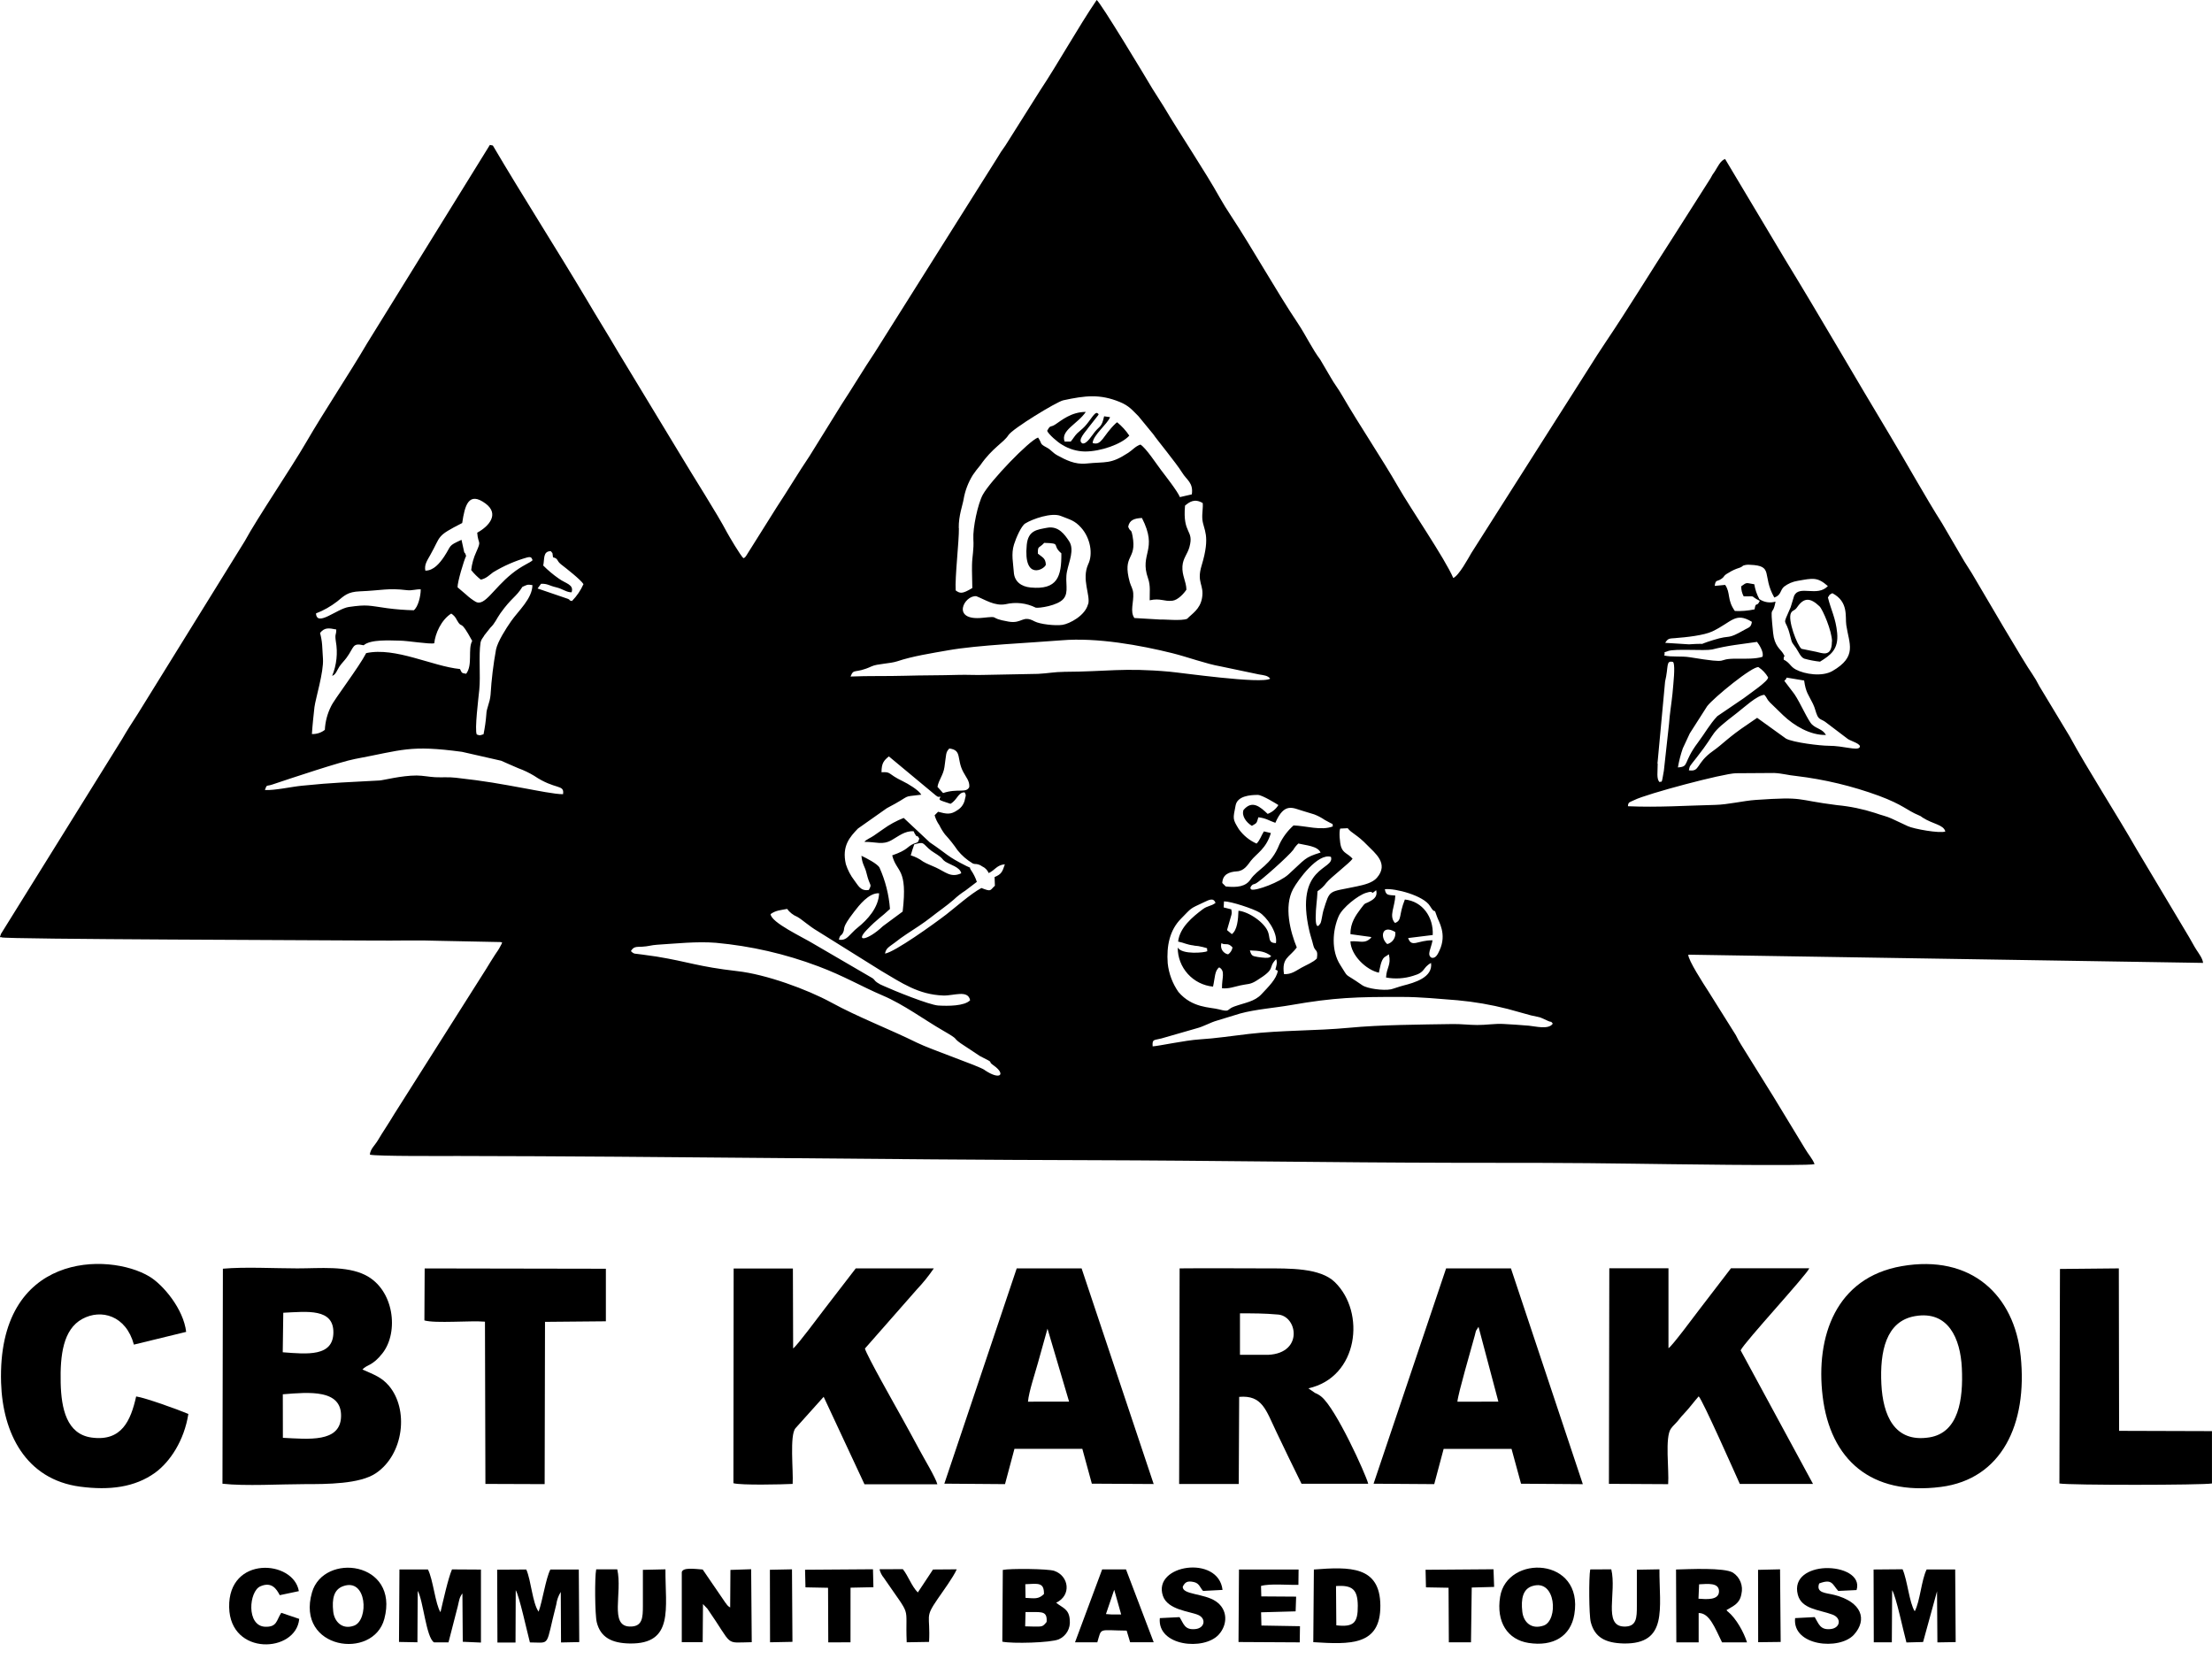 <svg width="124" height="93" viewBox="0 0 124 93" fill="none" xmlns="http://www.w3.org/2000/svg">
<path fill-rule="evenodd" clip-rule="evenodd" d="M12.471 83.174C13.729 83.318 15.757 83.197 17.081 83.197C18.31 83.197 20.175 83.197 21.076 82.582C22.639 81.525 22.933 79.001 21.789 77.669C21.398 77.218 21.007 77.073 20.318 76.772C20.562 76.487 20.867 76.594 21.443 75.858C22.371 74.674 22.097 72.289 20.48 71.478C19.415 70.945 17.941 71.103 16.669 71.103C15.397 71.103 13.719 71.01 12.495 71.121L12.471 83.174ZM15.88 73.59C17.228 73.524 18.71 73.332 18.689 74.711C18.667 76.051 17.243 75.915 15.85 75.805L15.88 73.59ZM15.854 78.161C17.347 78.038 19.161 77.876 19.119 79.407C19.079 80.886 17.278 80.669 15.858 80.601L15.854 78.161Z" fill="black"/>
<path fill-rule="evenodd" clip-rule="evenodd" d="M41.114 83.146C41.547 83.267 43.864 83.215 44.434 83.185C44.481 82.46 44.253 80.45 44.596 80.06L46.173 78.302L48.462 83.207H52.547C52.453 82.839 51.766 81.701 51.556 81.302C51.217 80.667 50.883 80.064 50.537 79.437C50.191 78.81 48.587 75.987 48.486 75.596L51.404 72.275C51.749 71.91 52.065 71.519 52.348 71.103H47.972L46.231 73.364C45.927 73.754 44.716 75.397 44.462 75.592L44.448 71.111H41.127L41.114 83.146Z" fill="black"/>
<path fill-rule="evenodd" clip-rule="evenodd" d="M90.193 83.181L93.513 83.199C93.574 82.418 93.318 80.556 93.672 80.083C93.793 79.915 93.92 79.816 94.062 79.646C94.18 79.49 94.307 79.342 94.443 79.202C94.689 78.946 94.982 78.548 95.225 78.276C95.439 78.472 97.254 82.574 97.531 83.187H101.634L97.576 75.696C97.803 75.221 101.268 71.481 101.425 71.096H97.035L95.289 73.373C95.037 73.698 93.703 75.506 93.531 75.575V71.096H90.214L90.193 83.181Z" fill="black"/>
<path fill-rule="evenodd" clip-rule="evenodd" d="M106.605 70.978C102.921 71.619 101.767 74.911 102.175 78.284C102.603 81.812 104.874 83.859 108.805 83.353C112.207 82.916 113.669 79.837 113.276 76.026C112.924 72.596 110.498 70.301 106.605 70.978ZM107.347 73.78C109.211 73.453 109.897 75.026 109.977 76.688C110.061 78.446 109.801 80.312 108.16 80.576C106.181 80.894 105.554 79.314 105.466 77.597C105.374 75.772 105.718 74.063 107.347 73.78Z" fill="black"/>
<path fill-rule="evenodd" clip-rule="evenodd" d="M52.938 83.171L56.339 83.197L56.868 81.218H60.673L61.206 83.171L64.672 83.191L60.632 71.103H56.995L52.938 83.171ZM57.626 78.575C57.678 78.005 58.016 77.013 58.181 76.413L58.72 74.483L59.931 78.573L57.626 78.575Z" fill="black"/>
<path fill-rule="evenodd" clip-rule="evenodd" d="M76.999 83.174L80.4 83.197L80.928 81.22H84.733L85.266 83.174L88.73 83.199L84.7 71.103H81.066L76.999 83.174ZM81.699 78.577C81.733 78.13 82.457 75.667 82.676 74.856C82.699 74.77 82.715 74.682 82.742 74.6L82.883 74.379L83.996 78.573L81.699 78.577Z" fill="black"/>
<path fill-rule="evenodd" clip-rule="evenodd" d="M10.549 79.259C10.029 79.036 8.148 78.354 7.633 78.282C7.328 79.636 6.82 80.822 5.128 80.585C3.741 80.39 3.435 78.972 3.401 77.516C3.366 75.954 3.544 74.524 4.607 73.94C5.669 73.356 7.068 73.744 7.506 75.376L10.436 74.662C10.287 73.381 9.148 72.023 8.375 71.559C6.103 70.191 -0.165 70.168 0.061 77.516C0.149 80.323 1.429 82.937 4.499 83.34C6.136 83.554 7.554 83.38 8.695 82.558C9.537 81.943 10.324 80.753 10.559 79.265" fill="black"/>
<path fill-rule="evenodd" clip-rule="evenodd" d="M23.791 74.02C24.416 74.198 26.363 74.02 27.186 74.09L27.211 83.185L30.532 83.197L30.552 74.1L33.964 74.069V71.123L23.806 71.105L23.791 74.02Z" fill="black"/>
<path fill-rule="evenodd" clip-rule="evenodd" d="M123.998 83.156V80.226L118.792 80.21L118.777 71.103L115.477 71.135L115.446 83.16C115.966 83.263 123.455 83.257 124 83.16" fill="black"/>
<path fill-rule="evenodd" clip-rule="evenodd" d="M22.367 92.044L23.4 92.063L23.416 89.182C23.727 89.702 23.887 91.808 24.334 92.069H25.141L25.666 90.03C25.742 89.723 25.742 89.559 25.922 89.323L25.942 92.034L26.961 92.079V87.987L25.338 87.977C25.127 88.454 24.832 89.782 24.693 90.376C24.408 89.954 24.273 88.508 23.988 87.981H22.392L22.367 92.044Z" fill="black"/>
<path fill-rule="evenodd" clip-rule="evenodd" d="M106.07 89.143C106.289 89.485 106.701 91.454 106.871 92.073L107.804 92.048L108.586 89.204L108.607 92.069L109.631 92.052L109.604 87.981H108.004C107.709 88.567 107.636 89.77 107.336 90.325C107.031 89.854 106.925 88.577 106.654 87.969L105.029 87.983L105.04 92.063H106.052L106.07 89.143Z" fill="black"/>
<path fill-rule="evenodd" clip-rule="evenodd" d="M28.911 89.141C29.116 89.481 29.549 91.485 29.706 92.071C30.905 92.071 30.555 92.374 31.184 89.942C31.217 89.693 31.303 89.454 31.436 89.241L31.45 92.073L32.472 92.052L32.446 87.985H30.852C30.593 88.491 30.417 89.729 30.194 90.348C29.843 89.856 29.778 88.608 29.503 87.983L27.87 87.993L27.885 92.079H28.899L28.911 89.141Z" fill="black"/>
<path fill-rule="evenodd" clip-rule="evenodd" d="M56.188 92.028C56.737 92.147 58.907 92.093 59.358 91.895C59.559 91.805 59.726 91.653 59.836 91.463C59.945 91.272 59.992 91.052 59.97 90.833C59.941 90.184 59.554 90.137 59.206 89.844C60.077 89.436 59.927 88.346 59.1 88.059C58.753 87.938 56.62 87.92 56.215 88.006L56.188 92.028ZM57.489 89.573L57.477 88.807C58.19 88.776 58.534 88.686 58.522 89.358C58.212 89.661 58.003 89.6 57.489 89.573ZM57.964 91.182L57.469 91.169L57.489 90.368H57.88C58.431 90.368 58.716 90.344 58.671 90.923C58.446 91.202 58.428 91.182 57.964 91.182Z" fill="black"/>
<path fill-rule="evenodd" clip-rule="evenodd" d="M39.408 89.921L39.656 90.182C41.147 92.331 40.571 92.077 42.141 92.058L42.108 87.967L40.946 88.006L40.932 90.112C40.817 90.028 40.866 90.083 40.768 89.981C40.768 89.971 40.66 89.837 40.658 89.835L39.391 87.983C38.881 87.944 38.289 87.86 38.219 88.129V92.058H39.391L39.408 89.921Z" fill="black"/>
<path fill-rule="evenodd" clip-rule="evenodd" d="M96.787 90.257C97.19 90.012 97.526 89.897 97.621 89.35C97.674 89.127 97.657 88.893 97.572 88.68C97.487 88.467 97.339 88.286 97.147 88.16C96.664 87.862 94.65 87.965 93.955 87.983L93.972 92.067H95.223V90.422C95.824 90.422 96.114 91.204 96.535 92.069H97.934C97.76 91.509 97.33 90.727 96.862 90.342C96.862 90.342 96.826 90.327 96.819 90.303C96.811 90.28 96.791 90.276 96.78 90.262M95.248 88.813C95.731 88.787 96.35 88.711 96.364 89.192C96.375 89.725 95.639 89.649 95.213 89.62L95.248 88.813Z" fill="black"/>
<path fill-rule="evenodd" clip-rule="evenodd" d="M73.62 92.056C75.675 92.184 77.394 92.269 77.38 90.008C77.367 87.778 75.667 87.828 73.653 87.983L73.62 92.056ZM74.911 91.112L74.894 88.911C75.812 88.844 76.105 89.106 76.115 90.008C76.124 90.977 75.884 91.223 74.911 91.112Z" fill="black"/>
<path fill-rule="evenodd" clip-rule="evenodd" d="M21.545 90.751C22.402 87.522 18.14 87.006 17.489 89.27C16.571 92.464 20.923 93.085 21.545 90.751ZM19.234 88.918C20.582 88.432 20.681 90.821 19.851 91.13C19.177 91.38 18.734 90.893 18.679 90.331C18.605 89.629 18.708 89.108 19.234 88.918Z" fill="black"/>
<path fill-rule="evenodd" clip-rule="evenodd" d="M88.253 90.503C88.796 87.272 84.481 87.123 84.094 89.51C83.864 90.928 84.512 91.917 85.686 92.099C87.079 92.317 88.048 91.72 88.253 90.503ZM85.909 88.909C87.239 88.496 87.36 90.841 86.534 91.126C85.837 91.364 85.401 90.93 85.337 90.344C85.256 89.633 85.364 89.075 85.905 88.909H85.909Z" fill="black"/>
<path fill-rule="evenodd" clip-rule="evenodd" d="M89.145 87.979C89.061 88.414 89.073 90.54 89.175 90.932C89.395 91.788 89.995 92.104 91.013 92.13C93.529 92.177 93.013 90.145 93.025 87.973L91.759 87.995C91.759 88.666 91.759 89.338 91.759 90.008C91.759 90.678 91.759 91.216 91.013 91.18C89.87 91.124 90.634 89.274 90.325 87.973L89.145 87.979Z" fill="black"/>
<path fill-rule="evenodd" clip-rule="evenodd" d="M33.421 87.975C33.331 88.426 33.349 90.514 33.453 90.94C33.661 91.79 34.3 92.112 35.294 92.13C37.807 92.175 37.287 90.132 37.304 87.973L36.039 88.002C36.039 88.67 36.039 89.34 36.039 90.008C36.039 90.677 36.025 91.204 35.293 91.18C34.156 91.143 34.902 89.299 34.603 87.973L33.421 87.975Z" fill="black"/>
<path fill-rule="evenodd" clip-rule="evenodd" d="M69.428 92.048L72.86 92.067L72.874 91.161L70.713 91.124L70.694 90.382L72.63 90.329L72.659 89.504L70.706 89.491L70.69 88.905C71.182 88.76 72.221 88.86 72.786 88.844L72.796 87.985H69.455L69.428 92.048Z" fill="black"/>
<path fill-rule="evenodd" clip-rule="evenodd" d="M101.729 90.651L100.63 90.708C100.462 92.27 103.118 92.534 103.931 91.634C104.693 90.788 104.368 89.799 102.825 89.407C102.358 89.288 101.786 89.311 101.978 88.766C102.718 88.485 102.71 88.811 103.048 89.184L104.075 89.135C104.326 88.326 103.31 87.862 102.306 87.906C101.433 87.946 100.522 88.405 100.782 89.397C100.993 90.208 101.968 90.231 102.716 90.507C103.253 90.702 103.167 91.26 102.628 91.321C102.022 91.391 101.952 91.008 101.729 90.651Z" fill="black"/>
<path fill-rule="evenodd" clip-rule="evenodd" d="M66.123 90.653L65.017 90.708C64.865 92.28 67.494 92.548 68.322 91.63C68.826 91.069 68.836 90.235 68.17 89.774C67.504 89.313 66.252 89.403 66.306 88.938C66.426 88.713 66.539 88.594 66.939 88.69C67.238 88.762 67.271 89.004 67.441 89.184L68.533 89.127C68.305 87.143 64.593 87.703 65.191 89.462C65.461 90.254 66.705 90.327 67.168 90.53C67.631 90.733 67.535 91.264 67.021 91.321C66.402 91.391 66.357 91.02 66.123 90.653Z" fill="black"/>
<path fill-rule="evenodd" clip-rule="evenodd" d="M61.513 92.065C61.767 91.218 61.556 91.393 63.158 91.409L63.353 92.061H64.674L63.121 87.977H61.785L60.263 92.065H61.513ZM62.46 89.12L62.851 90.505H62.339L61.997 90.481L62.46 89.12Z" fill="black"/>
<path fill-rule="evenodd" clip-rule="evenodd" d="M16.773 90.751L15.767 90.411C15.487 90.833 15.542 91.218 14.856 91.192C13.796 91.135 13.956 89.21 14.591 88.928C15.225 88.647 15.501 89.071 15.682 89.422L16.753 89.196C16.456 87.438 12.786 87.186 12.846 90.102C12.903 92.853 16.593 92.661 16.773 90.76" fill="black"/>
<path fill-rule="evenodd" clip-rule="evenodd" d="M49.304 87.969C49.346 88.147 49.429 88.312 49.546 88.451C51.164 90.815 50.732 89.854 50.828 92.063L52.082 92.042C52.16 90.479 51.816 90.723 52.562 89.635C52.873 89.182 53.438 88.416 53.633 87.973L52.303 87.983L51.451 89.27C51.099 88.916 50.916 88.344 50.611 87.963L49.304 87.969Z" fill="black"/>
<path fill-rule="evenodd" clip-rule="evenodd" d="M82.502 88.993L83.758 88.959L83.723 87.969L79.914 87.998L79.937 88.983L81.203 89.006L81.219 92.065L82.461 92.063L82.502 88.993Z" fill="black"/>
<path fill-rule="evenodd" clip-rule="evenodd" d="M45.153 88.983L46.419 89.008L46.431 92.067L47.677 92.065L47.679 89.002L48.962 88.975L48.937 87.969L45.13 87.996L45.153 88.983Z" fill="black"/>
<path fill-rule="evenodd" clip-rule="evenodd" d="M58.698 24.146C58.774 24.341 59.284 24.791 59.552 24.939C59.935 25.175 60.375 25.303 60.825 25.31C61.708 25.31 62.873 24.9 63.306 24.421C63.118 24.138 62.888 23.886 62.624 23.671L62.548 23.73C61.818 24.419 61.767 25.001 61.251 24.835C61.265 24.402 62.093 23.759 62.228 23.384L61.894 23.337C61.759 23.952 61.665 23.857 61.378 24.204C61.214 24.4 60.933 24.894 60.687 24.861C60.345 24.697 60.882 24.179 61.011 23.976L61.472 23.39C61.628 23.195 61.601 23.232 61.527 23.167C61.38 23.042 61.136 23.558 60.808 23.907C60.665 24.06 60.507 24.171 60.378 24.298C60.249 24.425 60.144 24.615 60.023 24.753H59.681C59.438 24.126 60.415 23.765 60.868 23.091C60.048 23.091 59.501 23.57 59.165 23.79C58.87 23.986 58.895 23.79 58.706 24.144" fill="black"/>
<path fill-rule="evenodd" clip-rule="evenodd" d="M98.559 92.059L99.821 92.044L99.786 87.973L98.553 88.002L98.559 92.059Z" fill="black"/>
<path fill-rule="evenodd" clip-rule="evenodd" d="M43.167 92.063L44.423 92.038L44.397 87.973L43.159 87.998L43.167 92.063Z" fill="black"/>
<path fill-rule="evenodd" clip-rule="evenodd" d="M74.075 78.296C73.967 78.207 73.846 78.135 73.716 78.085L73.345 77.827C76.15 77.21 76.578 73.563 74.821 71.867C73.999 71.072 72.296 71.103 70.909 71.103C69.319 71.103 67.717 71.086 66.127 71.103L66.1 83.189H69.442L69.465 78.306C70.764 78.194 70.962 79.038 71.567 80.302C72.028 81.265 72.507 82.265 72.96 83.175H76.699C76.558 82.629 74.894 78.966 74.075 78.296ZM71.104 75.948H69.51V73.623C70.256 73.623 70.891 73.623 71.606 73.688C72.723 73.729 73.097 75.844 71.104 75.948Z" fill="black"/>
<path fill-rule="evenodd" clip-rule="evenodd" d="M99.44 61.518L97.606 58.569C97.496 58.396 97.396 58.217 97.309 58.031L95.766 55.57C95.512 55.179 94.625 53.812 94.642 53.517L123.5 53.978C123.475 53.73 123.269 53.464 123.123 53.238C122.976 53.011 122.873 52.796 122.717 52.536L119.771 47.602C118.665 45.668 117.013 43.109 116.013 41.267L114.323 38.466C114.202 38.225 114.066 37.992 113.915 37.769C113.524 37.236 111.18 33.231 110.545 32.149C110.41 31.92 110.256 31.706 110.115 31.469L108.867 29.334C107.976 27.937 106.838 25.886 105.937 24.39C103.984 21.147 102.063 17.803 100.077 14.557L96.705 8.913C96.438 9.003 96.285 9.367 96.129 9.607C96.036 9.729 95.955 9.86 95.887 9.997L93.797 13.283C92.576 15.166 91.236 17.364 90.013 19.176C89.689 19.657 89.384 20.134 89.064 20.645C88.442 21.638 87.817 22.599 87.183 23.603L82.481 31.002C82.311 31.291 81.787 32.266 81.467 32.401C80.998 31.307 79.091 28.535 78.367 27.271C77.494 25.748 76.201 23.828 75.241 22.175C75.021 21.784 74.812 21.542 74.595 21.155L74.009 20.157C73.565 19.571 73.198 18.79 72.77 18.147C71.514 16.27 70.217 13.93 69.002 12.091C68.807 11.802 68.531 11.353 68.371 11.068C67.549 9.593 66.16 7.532 65.236 5.973L64.594 4.96C64.183 4.264 61.716 0.168 61.478 0C60.454 1.502 59.329 3.532 58.294 5.091L56.364 8.153C56.169 8.419 56.041 8.616 55.877 8.896L49.041 19.755C48.388 20.731 47.81 21.708 47.181 22.665L45.382 25.564C44.745 26.508 44.169 27.484 43.544 28.428L41.836 31.147C41.713 31.317 41.805 31.205 41.68 31.291C41.532 31.192 40.842 30.01 40.752 29.842C40.239 28.855 38.799 26.605 38.133 25.482L34.638 19.712C34.027 18.667 33.466 17.782 32.88 16.782C31.22 13.992 29.311 11.015 27.629 8.159L27.461 8.124L20.587 19.233C19.542 21.013 18.195 23.017 17.163 24.794C16.317 26.254 14.428 29.031 13.719 30.338L7.718 40.027C7.404 40.511 7.107 40.972 6.843 41.433L0.055 52.351C-0.062 52.667 0.036 52.48 0.087 52.546C0.219 52.656 18.357 52.703 21.078 52.726C22.234 52.738 23.451 52.695 24.594 52.74L28.073 52.81C28.092 52.861 28.268 52.681 27.979 53.173C27.864 53.369 27.842 53.369 27.731 53.55C27.559 53.822 27.424 54.033 27.254 54.316L22.107 62.442C21.957 62.686 21.787 62.968 21.629 63.208C21.47 63.448 21.34 63.663 21.177 63.933C21.015 64.202 20.757 64.415 20.734 64.726C21.08 64.827 25.031 64.8 25.703 64.802C37.519 64.821 49.367 65.011 61.167 65.038C67.928 65.056 74.683 65.171 81.422 65.183C84.803 65.183 88.204 65.183 91.58 65.234C92.713 65.249 101.347 65.38 101.72 65.259C101.608 64.956 101.364 64.704 101.182 64.386L99.44 61.518ZM24.115 31.121C24.75 30 24.42 30.08 25.91 29.319C26.057 28.324 26.27 27.525 27.223 28.23C28.005 28.816 27.418 29.5 26.752 29.861C26.803 30.551 27.008 30.252 26.698 30.942C26.55 31.263 26.454 31.606 26.414 31.957C26.573 32.156 26.754 32.336 26.953 32.493C27.264 32.428 27.428 32.239 27.637 32.086C28.237 31.72 28.883 31.438 29.559 31.247C29.794 31.196 29.794 31.272 29.856 31.403C29.725 31.551 29.27 31.69 28.684 32.169C27.653 33.005 27.178 33.983 26.684 33.745C26.484 33.629 26.298 33.49 26.129 33.331L25.651 32.924C25.633 32.655 26.01 31.397 26.129 31.166C26.024 30.836 26.11 31.147 26.022 30.951L25.871 30.262C25.09 30.617 25.332 30.547 24.895 31.207C24.647 31.573 24.309 31.989 23.844 31.989C23.775 31.655 23.951 31.415 24.115 31.121ZM26.936 36.036C26.952 35.944 26.989 35.858 27.043 35.782C27.094 35.698 27.081 35.737 27.127 35.659L27.151 35.614L27.489 35.188C27.754 34.936 27.84 34.675 28.055 34.374C28.686 33.491 28.923 33.481 29.284 32.899C29.532 32.794 29.536 32.747 29.846 32.799C29.846 33.553 29.048 34.251 28.649 34.827C28.366 35.233 27.905 35.952 27.807 36.405C27.654 37.245 27.551 38.093 27.5 38.945C27.459 39.421 27.27 39.685 27.262 40.052C27.234 40.425 27.181 40.794 27.106 41.16C26.893 41.222 26.938 41.248 26.727 41.174C26.596 40.925 26.823 39.121 26.869 38.652C26.944 37.896 26.828 36.724 26.936 36.036ZM18.898 33.719C19.302 33.391 19.484 33.176 20.177 33.149C21.402 33.1 21.74 32.954 22.805 33.083C23.098 33.12 23.326 33.02 23.586 33.038C23.586 33.428 23.432 34.034 23.195 34.21C22.696 34.198 22.198 34.16 21.703 34.094C20.664 33.95 20.597 33.876 19.554 34.026C18.886 34.124 17.759 35.165 17.714 34.386C18.139 34.222 18.537 33.997 18.898 33.719ZM17.628 39.636C17.691 39.156 18.152 37.669 18.105 36.935C18.087 36.673 18.075 36.411 18.058 36.153C18.041 35.927 18.001 35.702 17.941 35.483C18.202 35.155 18.443 35.21 18.851 35.288C18.851 35.628 18.761 35.507 18.826 35.95C18.943 36.602 18.872 37.275 18.62 37.888C18.835 37.812 18.89 37.57 19.023 37.372C19.156 37.175 19.296 37.05 19.425 36.874C19.867 36.276 19.734 36.023 20.386 36.173C20.777 35.831 21.845 35.905 22.39 35.913C22.849 35.913 24.082 36.126 24.344 36.06C24.395 35.52 24.735 34.749 25.295 34.395C25.433 34.482 25.543 34.608 25.61 34.757C25.942 35.343 25.738 34.579 26.471 35.929C26.213 36.38 26.514 37.269 26.133 37.769C25.862 37.736 25.893 37.714 25.787 37.505C24.225 37.349 22.175 36.259 20.527 36.612C20.121 37.402 18.736 39.206 18.558 39.595C18.351 40.006 18.233 40.455 18.21 40.914C18.004 41.076 17.747 41.159 17.485 41.148C17.509 40.73 17.581 40.044 17.628 39.636ZM31.564 44.52C31.153 44.532 30.013 44.301 29.571 44.221C27.909 43.918 27.29 43.795 25.549 43.598C25.145 43.551 24.791 43.588 24.396 43.569C24.07 43.553 23.713 43.477 23.359 43.473C22.498 43.473 21.502 43.738 21.279 43.752C19.581 43.848 18.689 43.865 16.911 44.047C16.325 44.106 15.391 44.317 14.85 44.287C14.966 43.953 14.928 44.092 15.259 43.981C16.294 43.633 19.101 42.697 19.896 42.547C22.57 42.047 22.953 41.75 25.899 42.146L28.094 42.645C28.403 42.775 28.708 42.924 29.055 43.065C29.365 43.177 29.663 43.32 29.944 43.49C31.134 44.293 31.646 43.951 31.564 44.512V44.52ZM32.069 33.694C31.755 33.606 32.079 33.704 31.851 33.575L30.136 32.989L30.331 32.725C30.71 32.715 30.778 32.831 31.165 32.92C31.552 33.01 31.735 33.202 32.042 33.204C32.191 32.762 31.698 32.712 31.325 32.434C31.013 32.217 30.72 31.972 30.452 31.702C30.534 31.323 30.427 30.907 30.874 30.895C31.02 31.069 30.95 30.948 31.001 31.241C31.31 31.315 31.183 31.42 31.444 31.631C31.761 31.877 32.544 32.487 32.708 32.745C32.553 33.094 32.337 33.413 32.069 33.686V33.694ZM80.16 50.788C80.508 51.359 80.355 50.769 80.551 51.374C80.646 51.667 81.125 52.351 80.697 53.277C80.594 53.507 80.473 53.74 80.252 53.689C79.963 53.533 80.234 53.156 80.305 52.712C79.478 52.699 79.133 53.15 78.937 52.585L80.316 52.415C80.365 51.411 79.746 50.528 78.754 50.425C78.392 51.318 78.609 51.583 78.201 51.741C77.837 51.351 78.201 50.825 78.218 50.202C77.845 50.161 77.687 50.218 77.632 49.847C78.201 49.782 79.805 50.202 80.16 50.788ZM76.839 52.523C76.839 52.511 76.863 52.55 76.874 52.562C76.484 52.935 76.288 52.734 75.702 52.769C75.726 53.55 76.587 54.375 77.298 54.527C77.361 54.267 77.406 53.837 77.607 53.658L77.802 53.535C77.812 53.505 77.841 53.513 77.859 53.502C77.998 54.113 77.728 54.211 77.699 54.797C78.204 54.89 78.725 54.858 79.215 54.703C79.941 54.498 79.709 54.267 80.221 53.98C80.334 54.797 79.285 55.09 78.658 55.25C78.431 55.308 78.103 55.431 77.972 55.459C77.552 55.543 76.64 55.424 76.363 55.228C75.241 54.447 75.663 54.912 75.136 54.099C74.609 53.287 74.702 52.146 75.042 51.364C75.253 50.876 76.128 50.192 76.568 50.054C77.154 49.858 76.722 50.249 77.144 49.903C77.222 50.192 77.083 50.358 76.863 50.489C76.472 50.722 76.587 50.525 76.277 50.944C76.005 51.308 75.691 51.739 75.704 52.367L76.839 52.523ZM78.216 52.251C78.237 52.399 78.202 52.549 78.119 52.672C78.036 52.796 77.911 52.886 77.767 52.923C77.355 52.575 77.443 51.794 78.213 52.245L78.216 52.251ZM75.134 46.448L75.55 46.428C75.771 46.721 76.06 46.768 76.652 47.385C77.052 47.803 77.888 48.407 77.181 49.212C76.941 49.487 76.474 49.602 76.066 49.687C74.45 50.034 74.569 49.812 74.183 51.054C74.142 51.189 74.071 51.673 74.032 51.741C73.794 52.148 73.755 51.722 73.755 51.458C73.755 50.861 73.833 50.513 73.858 49.96C74.05 49.835 74.218 49.676 74.353 49.491C74.573 49.204 75.679 48.366 75.822 48.137C75.546 47.833 75.3 47.833 75.181 47.479C75.105 47.258 75.052 46.622 75.13 46.442L75.134 46.448ZM66.93 53.009C67.096 53.019 67.261 53.045 67.422 53.087C67.77 53.187 67.633 53.113 67.68 53.322C67.539 53.406 66.262 53.531 66.021 53.117C66.018 53.663 66.22 54.191 66.586 54.596C66.952 55.002 67.456 55.256 68 55.308C68.115 54.798 68.088 54.416 68.346 54.228C68.707 54.433 68.49 54.824 68.502 55.4C68.881 55.437 69.172 55.32 69.522 55.242C69.942 55.146 70.063 55.205 70.43 54.978C71.602 54.255 71.028 54.291 71.538 53.767C71.622 53.962 71.538 54.189 71.495 54.353L71.557 54.38L71.63 54.422C71.567 54.875 71.098 55.324 70.712 55.738C70.325 56.152 69.795 56.205 69.186 56.424C68.739 56.584 68.99 56.758 68.336 56.584C67.84 56.451 66.838 56.519 66.06 55.607C65.727 55.13 65.52 54.576 65.459 53.998C65.388 53.021 65.57 52.142 66.203 51.501C66.836 50.861 66.656 50.968 67.492 50.577C67.77 50.448 68.024 50.3 68.139 50.614C67.889 50.81 67.699 50.761 67.41 50.98C66.857 51.398 66.131 51.993 66.043 52.783C66.416 52.859 66.504 52.953 66.934 53.003L66.93 53.009ZM71.104 52.304C70.944 51.734 69.995 51.105 69.426 51.054C69.41 51.544 69.356 52.15 69.053 52.365L68.785 52.14L69.032 51.279C69.045 51.223 69.051 51.166 69.047 51.109C69.047 51.095 69.035 51.081 69.035 51.054C69.035 51.026 69.026 51.017 69.026 50.976L68.596 50.868L68.614 50.528C69.018 50.528 70.256 50.944 70.598 51.148C70.977 51.372 71.637 52.257 71.526 52.87C71.104 52.859 71.198 52.628 71.104 52.304ZM71.262 53.593C71.169 53.666 71.194 53.697 70.924 53.693C70.856 53.693 70.59 53.66 70.516 53.648C70.206 53.595 70.157 53.587 70.065 53.279C70.616 53.294 70.928 53.341 71.262 53.593ZM69.092 53.109C69.08 53.187 69.052 53.262 69.009 53.329C68.967 53.397 68.911 53.454 68.846 53.499C68.778 53.487 68.713 53.46 68.656 53.42C68.6 53.38 68.552 53.329 68.516 53.27C68.481 53.21 68.459 53.144 68.451 53.075C68.443 53.006 68.45 52.937 68.471 52.87C68.69 53.019 68.811 52.8 69.092 53.109ZM70.155 49.866C70.155 49.852 70.02 49.821 70.155 49.653C70.239 49.55 70.274 49.585 70.387 49.53C70.663 49.399 72.255 47.968 72.499 47.639C72.575 47.507 72.671 47.388 72.784 47.286C73.188 47.387 73.864 47.42 74.028 47.792C73.11 48.073 73.194 48.145 72.223 49.022C71.749 49.454 70.418 49.948 70.155 49.866ZM72.694 53.109C72.339 52.255 71.96 50.819 72.487 49.839C72.768 49.319 73.878 47.807 74.609 48.034C74.851 48.786 72.54 48.495 73.405 52.21C73.47 52.484 73.548 52.689 73.614 52.968C73.716 53.398 73.905 53.163 73.821 53.73C73.626 53.939 73.245 54.087 72.954 54.248C72.663 54.408 72.382 54.638 71.977 54.605C71.843 53.681 72.276 53.683 72.696 53.109H72.694ZM70.178 46.295C70.467 46.123 70.434 46.176 70.541 45.815C70.987 45.868 71.147 46.01 71.493 46.125C72.003 44.953 72.479 45.301 73.03 45.457C73.263 45.524 73.444 45.584 73.673 45.653C73.88 45.732 74.076 45.836 74.259 45.961C74.88 46.321 74.65 46.094 74.718 46.325C74.071 46.583 73.188 46.289 72.513 46.272C72.18 46.57 71.91 46.931 71.719 47.335C71.257 48.522 70.487 48.714 70.098 49.304C69.836 49.694 69.366 49.765 68.713 49.694L68.518 49.499C68.539 49.024 68.885 48.874 69.342 48.846C69.746 48.823 69.95 48.477 70.114 48.261C70.45 47.833 70.975 47.589 71.243 46.698L70.852 46.606C70.708 46.827 70.631 47.106 70.44 47.29C70.043 47.113 69.7 46.834 69.446 46.481C69.084 45.895 69.12 45.907 69.266 45.147C69.368 44.621 70.073 44.561 70.51 44.561C70.758 44.561 71.624 45.1 71.663 45.131C71.522 45.357 71.311 45.531 71.063 45.625C70.647 45.235 70.196 44.822 69.707 45.409C69.594 45.735 69.856 46.1 70.178 46.295ZM67.42 28.191C67.453 28.451 67.373 28.777 67.402 29.109C67.459 29.717 67.883 29.983 67.359 31.706C67.064 32.682 67.516 32.764 67.383 33.526C67.272 34.157 66.828 34.397 66.551 34.686C66.258 34.821 65.219 34.71 65.056 34.731L63.591 34.645C63.332 34.282 63.562 33.753 63.527 33.26C63.509 32.999 63.406 32.885 63.332 32.635C62.894 31.041 63.746 31.436 63.488 30.049C63.4 29.582 63.386 29.881 63.244 29.529C63.314 29.139 63.607 29.057 64.015 29.037C64.941 30.854 63.857 31.012 64.357 32.42C64.505 32.844 64.441 33.217 64.449 33.651C65.058 33.516 65.248 33.731 65.726 33.675C66.039 33.637 66.375 33.26 66.508 33.055C66.498 32.587 66.252 32.262 66.285 31.743C66.314 31.291 66.566 31.067 66.676 30.67C66.951 29.67 66.285 29.979 66.43 28.344C66.689 28.129 66.965 27.933 67.42 28.199V28.191ZM53.746 29.598C53.734 28.91 53.967 28.303 54.016 27.998C54.098 27.513 54.274 27.049 54.533 26.631C54.663 26.44 54.803 26.257 54.953 26.082C55.625 25.105 56.27 24.808 56.528 24.394C56.751 24.035 59.214 22.534 59.599 22.441C60.847 22.171 61.66 22.081 62.761 22.529C63.296 22.745 63.476 22.995 63.822 23.335L64.664 24.361C64.781 24.556 65.935 25.953 66.266 26.49C66.523 26.914 66.906 27.055 66.811 27.713L66.142 27.867C66.014 27.539 65.314 26.654 65.09 26.355C64.822 26.002 64.24 25.109 63.929 24.921C63.634 25.025 63.502 25.218 63.249 25.382C62.238 26.041 62.029 25.869 60.886 25.986C60.249 26.052 59.726 25.771 59.282 25.531C58.991 25.373 58.942 25.228 58.681 25.089C58.239 24.853 58.446 24.894 58.192 24.527C57.686 24.701 55.524 26.949 55.094 27.732C54.813 28.246 54.528 29.596 54.565 30.223C54.602 30.809 54.498 31.178 54.489 31.668C54.479 32.071 54.506 32.557 54.506 32.964C53.938 33.305 53.819 33.274 53.574 33.098C53.524 32.374 53.766 30.323 53.754 29.606L53.746 29.598ZM60.997 33.856C60.841 34.511 59.954 34.968 59.558 35.028C59.161 35.089 58.294 34.993 57.995 34.833C57.309 34.458 57.315 34.979 56.54 34.847C55.309 34.636 56.163 34.522 55.075 34.634C53.295 34.817 54.047 33.354 54.731 33.422C55.231 33.618 55.756 33.987 56.376 33.87C56.944 33.735 57.541 33.804 58.063 34.065C58.237 34.102 59.29 33.956 59.616 33.569C59.942 33.182 59.685 32.657 59.812 32.039C59.921 31.489 60.247 30.813 59.929 30.334C59.694 29.983 59.343 29.461 58.692 29.586C58.157 29.692 57.636 29.715 57.557 30.547C57.362 32.561 58.546 31.928 58.628 31.657C58.612 31.278 58.432 31.248 58.181 31.035C58.171 30.567 58.243 30.756 58.536 30.432C59.542 30.461 58.927 30.534 59.497 31.018C59.511 32.327 59.274 33.075 57.772 32.934C57.247 32.883 56.866 32.602 56.833 32.081C56.799 31.559 56.674 31.061 56.844 30.518C56.962 30.143 57.249 29.486 57.469 29.346C57.882 29.09 58.95 28.715 59.468 28.924C59.985 29.133 60.237 29.168 60.608 29.582C61.122 30.157 61.286 31.055 60.999 31.637C60.624 32.481 61.13 33.342 61.005 33.864L60.997 33.856ZM47.243 52.312C47.421 51.986 47.103 52.117 47.892 51.097C48.144 50.775 48.695 50.04 49.281 50.075C49.255 50.88 48.617 51.57 48.093 51.988C47.978 52.08 47.87 52.179 47.769 52.286C47.56 52.482 47.407 52.743 47.029 52.677C47.077 52.394 47.156 52.474 47.243 52.312ZM44.118 50.944C44.265 51.145 44.464 51.302 44.694 51.396C44.987 51.562 45.341 51.907 45.831 52.195L49.404 54.427C50.553 55.103 51.482 55.756 52.873 55.806C53.459 55.828 54.262 55.465 54.383 56.072C54.067 56.404 53.127 56.4 52.594 56.367C52.094 56.334 50.142 55.547 49.533 55.269C49.403 55.219 49.279 55.153 49.164 55.074C48.994 54.951 49.062 54.947 48.916 54.838L45.655 52.937C44.997 52.531 43.237 51.726 43.196 51.243C43.499 51.026 43.757 51.025 44.122 50.952L44.118 50.944ZM55.19 59.977C54.846 59.742 52.221 58.854 51.394 58.446C49.832 57.676 48.111 57.025 46.597 56.197C45.251 55.463 42.94 54.617 41.323 54.439C39.104 54.183 38.648 53.927 36.806 53.623C36.535 53.578 36.285 53.558 36.008 53.511C35.582 53.443 35.556 53.511 35.367 53.316C35.527 53.05 35.664 53.085 36.002 53.07C36.34 53.054 36.51 52.98 36.834 52.96C37.877 52.896 39.053 52.765 40.131 52.851C42.095 53.03 44.025 53.473 45.87 54.169C47.298 54.703 48.308 55.308 49.482 55.806C50.656 56.305 51.826 57.174 52.844 57.76C53.861 58.346 53.34 58.121 53.85 58.483L54.932 59.2C55.909 59.682 55.252 59.412 55.713 59.735C56.391 60.217 56.086 60.586 55.194 59.985L55.19 59.977ZM55.754 49.157L55.772 49.653C55.481 49.911 55.598 50.007 55.016 49.78C54.43 50.087 53.481 50.931 53.043 51.265C52.336 51.808 50.154 53.374 49.611 53.456C49.672 53.146 49.822 53.097 50.179 52.828C50.394 52.663 50.558 52.535 50.822 52.363C51.256 52.081 51.799 51.73 52.174 51.433C52.621 51.079 53.066 50.78 53.459 50.437C53.663 50.245 53.884 50.074 54.119 49.923L54.76 49.436C54.684 49.203 54.574 48.982 54.434 48.78C54.27 48.53 54.553 48.733 54.178 48.548C53.078 48.001 53.115 47.886 52.119 47.219L50.66 45.852C50.251 46.012 49.863 46.223 49.507 46.481L48.98 46.848C48.835 46.952 48.542 47.071 48.456 47.192C49.144 47.192 49.461 47.387 49.986 47.094C50.336 46.899 50.732 46.559 51.215 46.6C51.361 46.813 51.131 46.493 51.283 46.737C51.478 47.065 51.338 46.686 51.535 47.01C51.457 47.274 51.439 47.206 51.221 47.297C50.83 47.467 50.926 47.633 50.015 47.95C50.263 48.946 50.892 48.62 50.601 51.101L49.492 51.921C48.66 52.712 47.894 52.847 48.591 52.126C49.216 51.478 49.39 51.427 49.89 50.954C49.83 50.154 49.632 49.371 49.304 48.639C49.189 48.419 48.554 48.098 48.29 47.973C48.333 48.464 48.486 48.559 48.576 48.95C48.771 49.755 48.898 49.511 48.706 49.888C48.23 49.976 48.091 49.602 47.894 49.356C47.683 49.083 47.522 48.775 47.417 48.446C47.179 47.42 47.644 46.917 48.093 46.448L49.715 45.305C51.236 44.512 50.441 44.7 51.646 44.549C51.51 44.293 50.886 43.926 50.619 43.799C49.722 43.371 49.99 43.258 49.416 43.291C49.416 42.781 49.544 42.635 49.828 42.402L52.455 44.586C52.613 44.709 52.584 44.657 52.725 44.668C52.619 44.864 52.582 44.825 53.283 45.059C53.674 44.832 53.713 44.403 54.076 44.418C54.147 44.567 54.162 44.529 54.096 44.782C54.076 44.91 54.028 45.033 53.957 45.141C53.885 45.25 53.79 45.342 53.68 45.41C53.289 45.686 53.057 45.629 52.588 45.506L52.393 45.702C52.449 45.903 52.539 46.092 52.66 46.262C52.747 46.444 52.853 46.616 52.975 46.776C53.231 47.054 53.467 47.352 53.68 47.665C53.916 47.959 54.203 48.208 54.528 48.401C54.564 48.417 54.602 48.428 54.641 48.432C54.791 48.429 54.937 48.477 55.057 48.567C55.222 48.641 55.354 48.775 55.424 48.942C55.774 48.786 55.876 48.487 56.331 48.45C56.186 48.891 56.131 49.005 55.758 49.165L55.754 49.157ZM51.056 47.942C51.111 47.737 51.179 47.538 51.252 47.333C51.791 47.196 51.691 47.231 52.055 47.567C52.25 47.751 52.496 47.86 52.701 48.026C52.854 48.147 52.828 48.188 52.986 48.296C53.258 48.479 53.822 48.606 53.885 48.954C53.299 49.225 53.004 48.878 52.449 48.624C52.197 48.507 51.961 48.428 51.744 48.296C51.538 48.142 51.306 48.025 51.06 47.95L51.056 47.942ZM52.553 44.109C52.621 43.719 52.879 43.451 52.943 43.006C53.057 42.244 53 42.191 53.217 41.959C53.946 42.051 53.608 42.545 53.998 43.273C54.151 43.572 54.362 43.776 54.336 44.115C54.18 44.483 53.682 44.18 52.867 44.457L52.553 44.109ZM59.648 37.663C59.132 37.663 58.731 37.749 58.196 37.775L55.223 37.833C54.702 37.853 54.223 37.816 53.703 37.833C52.705 37.863 51.715 37.853 50.73 37.882C49.746 37.911 48.648 37.882 47.679 37.925C47.874 37.435 47.902 37.796 48.863 37.353C49.179 37.206 49.884 37.208 50.308 37.068C51.144 36.786 52.209 36.62 53.151 36.454C54.832 36.157 57.7 36.042 59.511 35.894C61.501 35.727 63.931 36.173 65.711 36.614C66.568 36.827 67.619 37.218 68.43 37.357L70.579 37.808C70.848 37.853 71.069 37.867 71.204 38.044C70.739 38.361 66.162 37.704 65.566 37.654C62.974 37.419 62.003 37.654 59.651 37.661L59.648 37.663ZM85.704 57.498C85.262 57.459 84.692 57.422 84.264 57.4C83.797 57.375 83.287 57.465 82.807 57.459C82.362 57.459 81.904 57.398 81.426 57.406C79.611 57.436 77.398 57.445 75.624 57.615C73.769 57.791 71.827 57.746 69.981 57.963C69.026 58.074 68.164 58.209 67.246 58.266C66.432 58.317 64.951 58.641 64.615 58.657C64.584 58.234 64.687 58.324 65.107 58.213L67.037 57.658C67.52 57.533 67.797 57.332 68.244 57.205L69.524 56.814C70.399 56.576 71.438 56.504 72.368 56.342C74.8 55.916 76.058 55.879 78.59 55.886C79.656 55.886 80.662 55.994 81.701 56.072C82.652 56.159 83.595 56.322 84.52 56.559L85.823 56.92C86.497 57.072 86.182 56.963 86.772 57.227C87.048 57.35 86.876 57.188 87.046 57.381C86.823 57.736 86.061 57.529 85.704 57.498ZM104.243 41.898C104.101 42.094 103.343 41.806 102.511 41.806C102.052 41.806 100.526 41.627 100.118 41.404L98.502 40.24L97.967 40.607C96.86 41.349 96.6 41.695 96.014 42.107C95.047 42.793 95.316 43.279 94.674 43.182C94.73 42.916 94.713 42.986 94.869 42.77C94.955 42.658 95.008 42.594 95.113 42.461C96.375 40.859 95.686 41.26 97.379 39.959C97.787 39.646 98.487 38.982 98.907 38.949C99.067 39.124 99.024 39.177 99.219 39.378L99.956 40.093C100.571 40.679 101.473 41.222 102.36 41.201C102.165 40.859 101.852 40.871 101.579 40.615C101.348 40.396 100.921 39.392 100.589 38.908L100.026 38.167C100.128 38.027 100.038 38.228 100.159 37.986L101.136 38.148C101.233 38.839 101.382 38.943 101.63 39.453C101.755 39.711 101.78 39.912 101.872 40.113C101.979 40.347 102.138 40.33 102.333 40.476L103.593 41.431C103.749 41.537 104.386 41.713 104.243 41.898ZM94.06 43.02C94.122 42.657 94.213 42.3 94.334 41.953C94.447 41.699 94.572 41.439 94.725 41.113L95.701 39.586C96.074 39.103 98.26 37.318 98.579 37.4C98.798 37.547 98.982 37.742 99.116 37.97C99.141 38.179 98.112 38.861 97.748 39.142L96.268 40.148C95.838 40.607 95.584 41.088 95.184 41.623C94.314 42.779 94.719 42.975 94.06 43.02ZM96.498 32.448C96.713 32.301 96.57 32.29 96.91 32.104C97.086 31.991 97.276 31.903 97.475 31.84C97.529 31.826 97.58 31.804 97.627 31.774C97.807 31.684 97.561 31.762 97.766 31.692C97.873 31.661 97.985 31.65 98.096 31.661C99.463 31.713 98.745 32.225 99.463 33.497C99.854 33.364 99.776 33.106 100.003 32.893C100.23 32.717 100.499 32.602 100.784 32.559C101.626 32.411 101.878 32.337 102.466 32.854C101.88 33.485 100.862 32.776 100.575 33.399L100.38 34.04C99.868 35.224 100.085 34.536 100.352 35.638C100.467 36.112 100.458 35.999 100.686 36.335C100.831 36.548 100.938 36.837 101.138 36.921C101.428 37.003 101.726 37.06 102.026 37.091C102.612 36.726 103.075 36.411 102.987 35.481C102.909 34.651 102.644 34.206 102.47 33.493C102.601 33.297 102.513 33.368 102.718 33.253C103.642 33.737 103.429 34.571 103.499 35.042C103.653 36.091 104.138 36.8 102.718 37.618C102.145 37.945 101.175 37.8 100.675 37.534C100.35 37.364 100.35 37.157 99.991 36.978C99.966 36.683 100.132 36.907 99.944 36.611C99.803 36.388 99.469 36.208 99.397 35.483C99.217 33.686 99.358 34.677 99.532 33.725C99.379 33.771 99.219 33.782 99.061 33.757C98.904 33.732 98.755 33.673 98.624 33.583C98.484 33.324 98.389 33.043 98.342 32.752C97.877 32.686 97.951 32.612 97.61 32.866C97.606 33.063 97.653 33.259 97.748 33.432C98.53 33.432 98.03 33.378 98.649 33.682C98.475 34.073 98.432 33.682 98.358 34.159C97.995 34.236 97.623 34.267 97.252 34.251C96.799 33.612 97.026 33.251 96.709 32.788L96.123 32.844C96.174 32.462 96.256 32.622 96.498 32.448ZM102.692 35.964C102.692 36.896 102.106 36.591 101.809 36.538L100.991 36.372C100.757 36.208 100.184 34.721 100.405 34.352C100.509 34.176 100.6 34.261 100.761 34.016C101.134 33.483 101.493 33.507 101.997 33.989C102.175 34.157 102.698 35.372 102.7 35.966L102.692 35.964ZM93.93 35.769C94.516 35.726 95.52 35.618 95.992 35.394C97.088 34.872 97.276 34.29 98.207 34.858C98.16 35.165 98.057 35.159 97.817 35.292C96.729 35.911 97.123 35.542 96.045 35.878C94.93 36.22 95.957 36.032 94.678 36.12L93.347 36.036C93.515 35.769 93.578 35.798 93.937 35.77L93.93 35.769ZM93.5 36.497C93.926 36.351 95.533 36.497 95.977 36.409C96.396 36.303 96.82 36.219 97.248 36.157L98.495 35.983C98.61 36.124 98.905 36.587 98.795 36.821C98.436 36.941 97.836 36.929 97.389 36.925C96.022 36.913 97.268 37.259 94.725 36.843C94.256 36.767 93.703 36.843 93.295 36.747C93.373 36.499 93.177 36.618 93.508 36.499L93.5 36.497ZM92.914 42.807L93.341 38.208C93.549 37.345 93.369 37.007 93.789 37.109C93.8 37.125 93.81 37.143 93.818 37.161C93.902 37.439 93.818 38.187 93.756 38.884C93.693 39.49 93.603 39.994 93.56 40.597L93.273 43.205C93.132 44.018 93.181 43.764 93.025 43.84C92.851 43.648 92.927 43.275 92.927 42.809L92.914 42.807ZM91.259 45.194C91.269 44.94 91.378 44.971 91.615 44.85C92.316 44.496 96.604 43.359 97.311 43.346L99.46 43.332C99.922 43.355 100.241 43.459 100.704 43.502C102.281 43.691 103.83 44.062 105.322 44.608C106.689 45.117 106.91 45.434 107.545 45.696C107.63 45.725 107.709 45.771 107.777 45.831C108.363 46.209 108.949 46.221 109.051 46.612C108.74 46.729 107.281 46.471 106.945 46.311C106.609 46.151 106.334 46.026 106.048 45.891C105.763 45.756 105.443 45.696 105.122 45.575C104.429 45.351 103.713 45.203 102.987 45.135C100.565 44.832 101.249 44.649 98.42 44.842C97.731 44.889 96.867 45.106 96.141 45.121C94.545 45.158 92.929 45.27 91.273 45.196L91.259 45.194Z" fill="black"/>
</svg>

